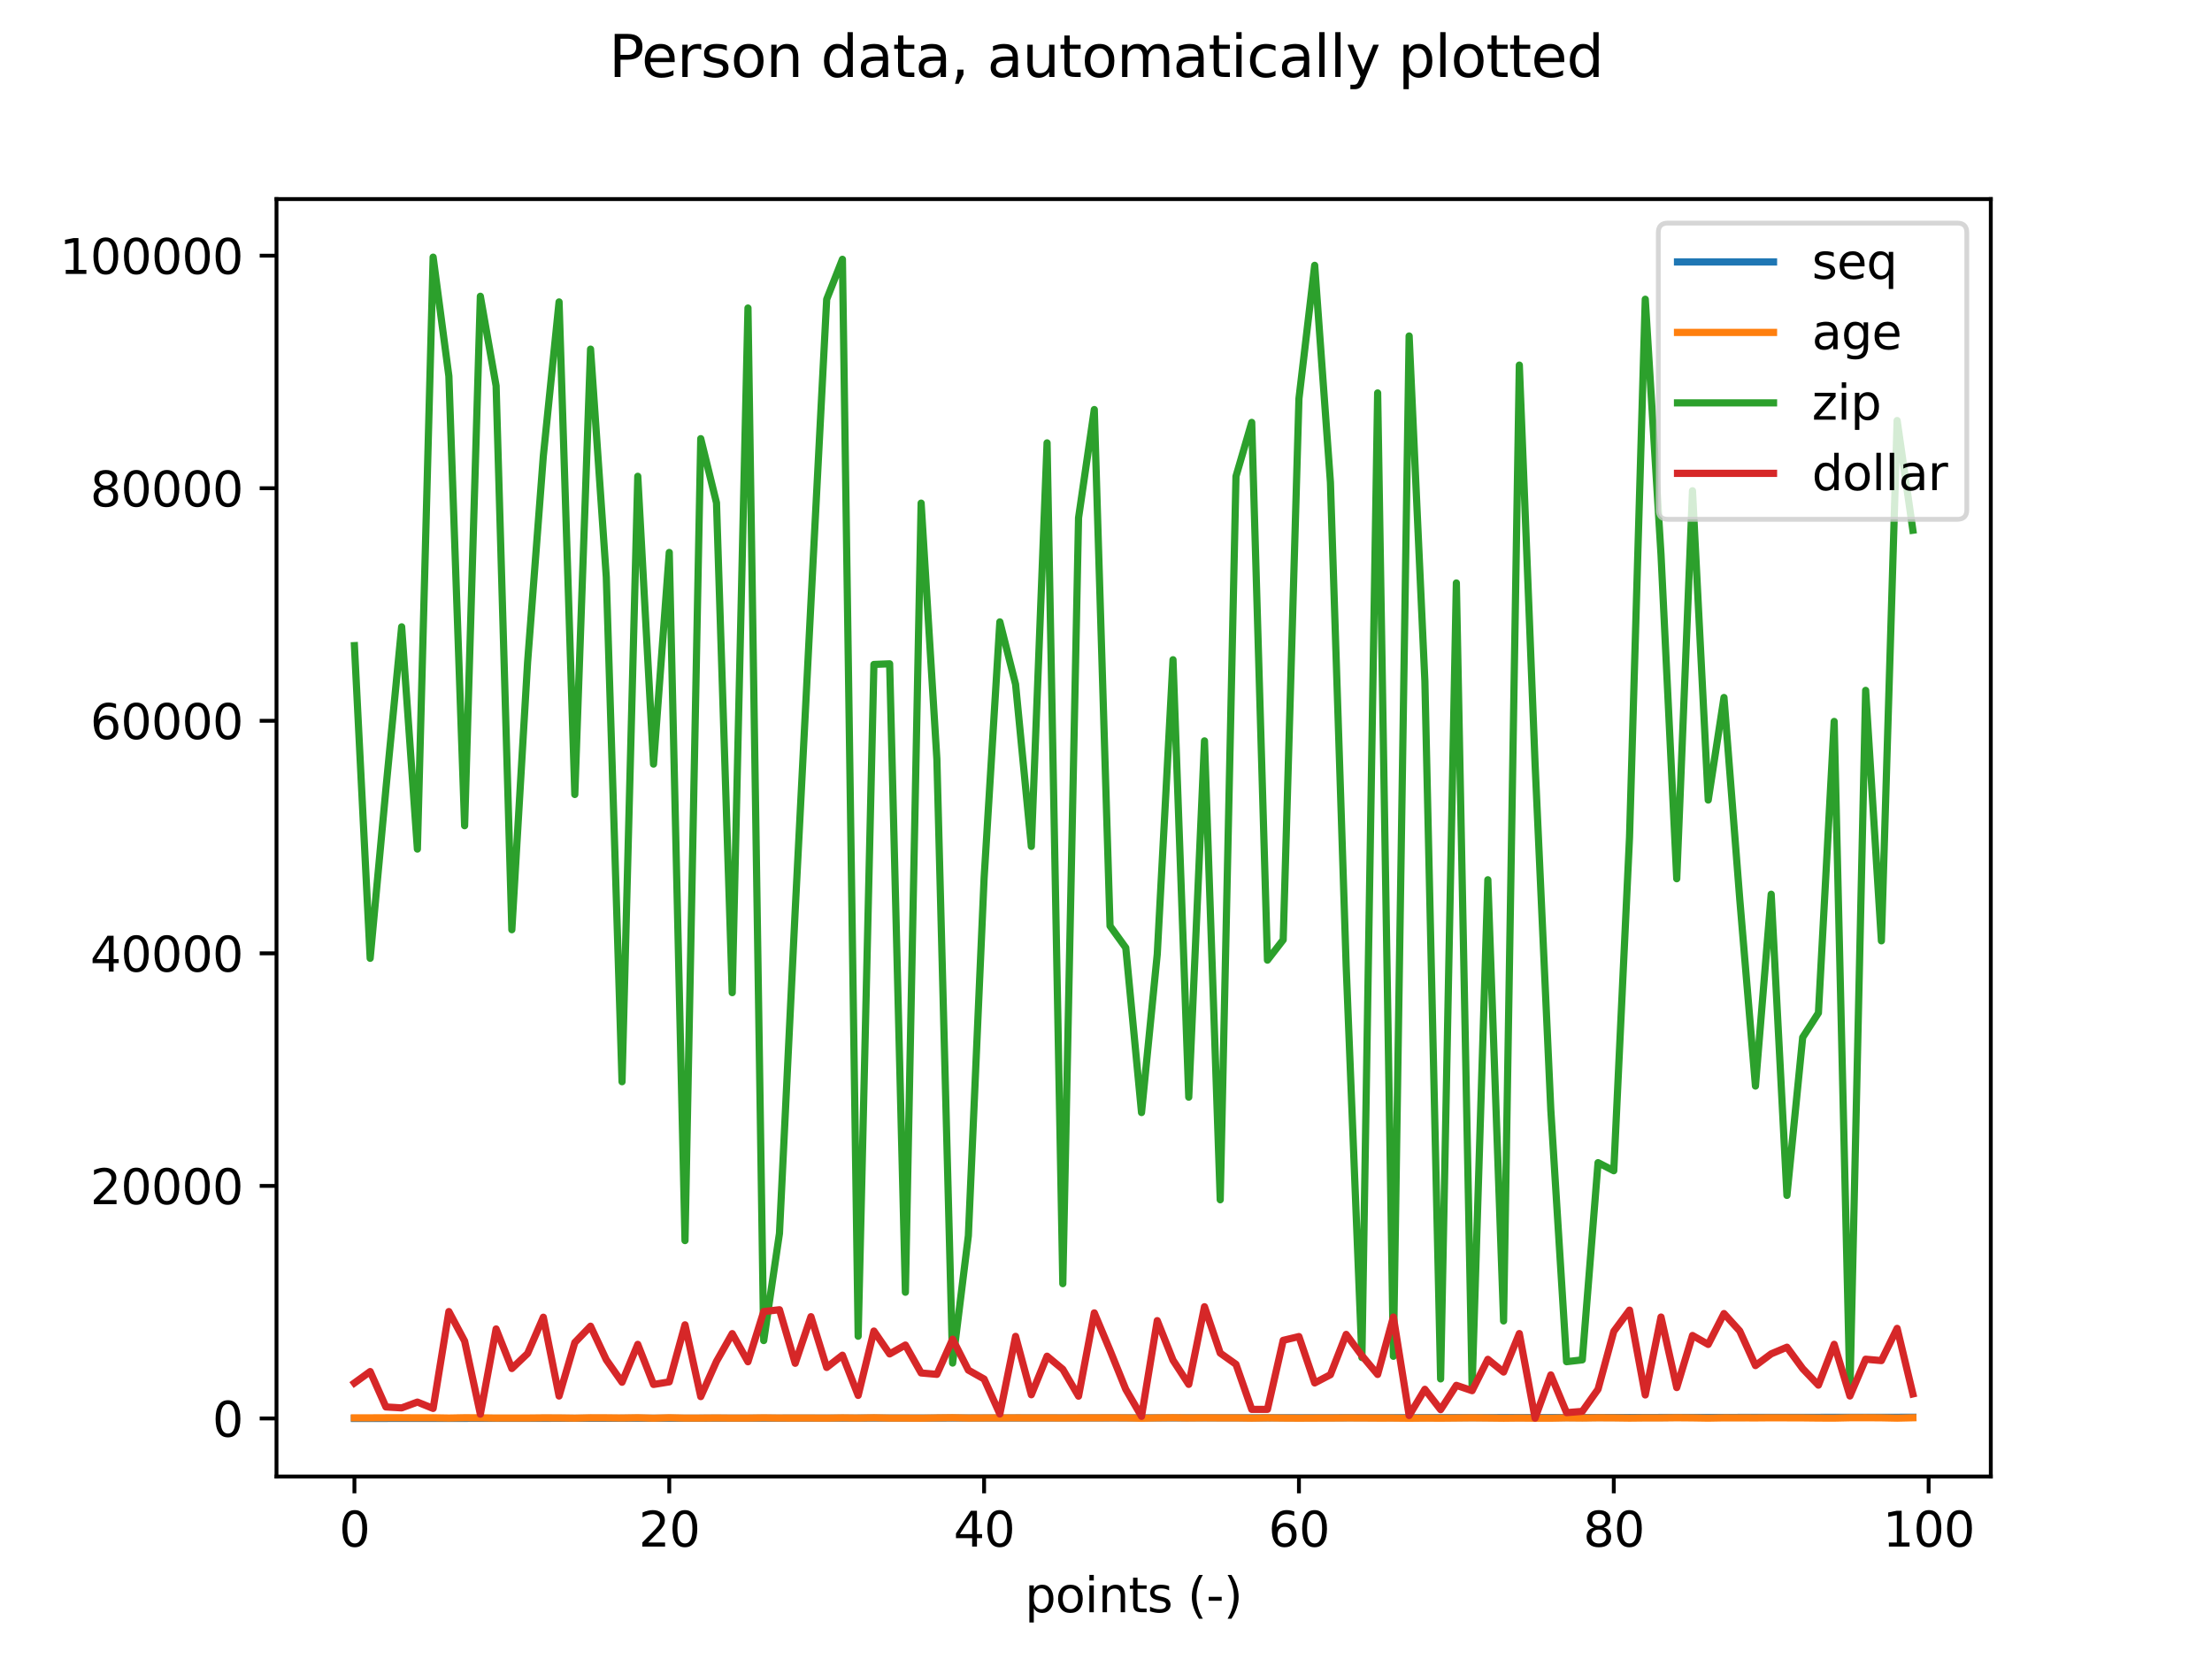 <?xml version="1.0" encoding="utf-8" standalone="no"?>
<!DOCTYPE svg PUBLIC "-//W3C//DTD SVG 1.1//EN"
  "http://www.w3.org/Graphics/SVG/1.1/DTD/svg11.dtd">
<svg xmlns:xlink="http://www.w3.org/1999/xlink" width="460.8pt" height="345.6pt" viewBox="0 0 460.8 345.6" xmlns="http://www.w3.org/2000/svg" version="1.1">
 <defs>
  <style type="text/css">*{stroke-linejoin: round; stroke-linecap: butt}</style>
 </defs>
 <g id="figure_1">
  <g id="patch_1">
   <path d="M 0 345.6 
L 460.8 345.6 
L 460.8 0 
L 0 0 
z
" style="fill: #ffffff"/>
  </g>
  <g id="axes_1">
   <g id="patch_2">
    <path d="M 57.6 307.584 
L 414.72 307.584 
L 414.72 41.472 
L 57.6 41.472 
z
" style="fill: #ffffff"/>
   </g>
   <g id="matplotlib.axis_1">
    <g id="xtick_1">
     <g id="line2d_1">
      <defs>
       <path id="m03788e8708" d="M 0 0 
L 0 3.5 
" style="stroke: #000000; stroke-width: 0.8"/>
      </defs>
      <g>
       <use xlink:href="#m03788e8708" x="73.833" y="307.584" style="stroke: #000000; stroke-width: 0.8"/>
      </g>
     </g>
     <g id="text_1">
      <!-- 0 -->
      <g transform="translate(70.651 322.182)scale(0.1 -0.1)">
       <defs>
        <path id="DejaVuSans-30" d="M 2034 4250 
Q 1547 4250 1301 3770 
Q 1056 3291 1056 2328 
Q 1056 1369 1301 889 
Q 1547 409 2034 409 
Q 2525 409 2770 889 
Q 3016 1369 3016 2328 
Q 3016 3291 2770 3770 
Q 2525 4250 2034 4250 
z
M 2034 4750 
Q 2819 4750 3233 4129 
Q 3647 3509 3647 2328 
Q 3647 1150 3233 529 
Q 2819 -91 2034 -91 
Q 1250 -91 836 529 
Q 422 1150 422 2328 
Q 422 3509 836 4129 
Q 1250 4750 2034 4750 
z
" transform="scale(0.016)"/>
       </defs>
       <use xlink:href="#DejaVuSans-30"/>
      </g>
     </g>
    </g>
    <g id="xtick_2">
     <g id="line2d_2">
      <g>
       <use xlink:href="#m03788e8708" x="139.42" y="307.584" style="stroke: #000000; stroke-width: 0.8"/>
      </g>
     </g>
     <g id="text_2">
      <!-- 20 -->
      <g transform="translate(133.057 322.182)scale(0.1 -0.1)">
       <defs>
        <path id="DejaVuSans-32" d="M 1228 531 
L 3431 531 
L 3431 0 
L 469 0 
L 469 531 
Q 828 903 1448 1529 
Q 2069 2156 2228 2338 
Q 2531 2678 2651 2914 
Q 2772 3150 2772 3378 
Q 2772 3750 2511 3984 
Q 2250 4219 1831 4219 
Q 1534 4219 1204 4116 
Q 875 4013 500 3803 
L 500 4441 
Q 881 4594 1212 4672 
Q 1544 4750 1819 4750 
Q 2544 4750 2975 4387 
Q 3406 4025 3406 3419 
Q 3406 3131 3298 2873 
Q 3191 2616 2906 2266 
Q 2828 2175 2409 1742 
Q 1991 1309 1228 531 
z
" transform="scale(0.016)"/>
       </defs>
       <use xlink:href="#DejaVuSans-32"/>
       <use xlink:href="#DejaVuSans-30" x="63.623"/>
      </g>
     </g>
    </g>
    <g id="xtick_3">
     <g id="line2d_3">
      <g>
       <use xlink:href="#m03788e8708" x="205.006" y="307.584" style="stroke: #000000; stroke-width: 0.8"/>
      </g>
     </g>
     <g id="text_3">
      <!-- 40 -->
      <g transform="translate(198.644 322.182)scale(0.1 -0.1)">
       <defs>
        <path id="DejaVuSans-34" d="M 2419 4116 
L 825 1625 
L 2419 1625 
L 2419 4116 
z
M 2253 4666 
L 3047 4666 
L 3047 1625 
L 3713 1625 
L 3713 1100 
L 3047 1100 
L 3047 0 
L 2419 0 
L 2419 1100 
L 313 1100 
L 313 1709 
L 2253 4666 
z
" transform="scale(0.016)"/>
       </defs>
       <use xlink:href="#DejaVuSans-34"/>
       <use xlink:href="#DejaVuSans-30" x="63.623"/>
      </g>
     </g>
    </g>
    <g id="xtick_4">
     <g id="line2d_4">
      <g>
       <use xlink:href="#m03788e8708" x="270.593" y="307.584" style="stroke: #000000; stroke-width: 0.8"/>
      </g>
     </g>
     <g id="text_4">
      <!-- 60 -->
      <g transform="translate(264.231 322.182)scale(0.1 -0.1)">
       <defs>
        <path id="DejaVuSans-36" d="M 2113 2584 
Q 1688 2584 1439 2293 
Q 1191 2003 1191 1497 
Q 1191 994 1439 701 
Q 1688 409 2113 409 
Q 2538 409 2786 701 
Q 3034 994 3034 1497 
Q 3034 2003 2786 2293 
Q 2538 2584 2113 2584 
z
M 3366 4563 
L 3366 3988 
Q 3128 4100 2886 4159 
Q 2644 4219 2406 4219 
Q 1781 4219 1451 3797 
Q 1122 3375 1075 2522 
Q 1259 2794 1537 2939 
Q 1816 3084 2150 3084 
Q 2853 3084 3261 2657 
Q 3669 2231 3669 1497 
Q 3669 778 3244 343 
Q 2819 -91 2113 -91 
Q 1303 -91 875 529 
Q 447 1150 447 2328 
Q 447 3434 972 4092 
Q 1497 4750 2381 4750 
Q 2619 4750 2861 4703 
Q 3103 4656 3366 4563 
z
" transform="scale(0.016)"/>
       </defs>
       <use xlink:href="#DejaVuSans-36"/>
       <use xlink:href="#DejaVuSans-30" x="63.623"/>
      </g>
     </g>
    </g>
    <g id="xtick_5">
     <g id="line2d_5">
      <g>
       <use xlink:href="#m03788e8708" x="336.18" y="307.584" style="stroke: #000000; stroke-width: 0.8"/>
      </g>
     </g>
     <g id="text_5">
      <!-- 80 -->
      <g transform="translate(329.817 322.182)scale(0.1 -0.1)">
       <defs>
        <path id="DejaVuSans-38" d="M 2034 2216 
Q 1584 2216 1326 1975 
Q 1069 1734 1069 1313 
Q 1069 891 1326 650 
Q 1584 409 2034 409 
Q 2484 409 2743 651 
Q 3003 894 3003 1313 
Q 3003 1734 2745 1975 
Q 2488 2216 2034 2216 
z
M 1403 2484 
Q 997 2584 770 2862 
Q 544 3141 544 3541 
Q 544 4100 942 4425 
Q 1341 4750 2034 4750 
Q 2731 4750 3128 4425 
Q 3525 4100 3525 3541 
Q 3525 3141 3298 2862 
Q 3072 2584 2669 2484 
Q 3125 2378 3379 2068 
Q 3634 1759 3634 1313 
Q 3634 634 3220 271 
Q 2806 -91 2034 -91 
Q 1263 -91 848 271 
Q 434 634 434 1313 
Q 434 1759 690 2068 
Q 947 2378 1403 2484 
z
M 1172 3481 
Q 1172 3119 1398 2916 
Q 1625 2713 2034 2713 
Q 2441 2713 2670 2916 
Q 2900 3119 2900 3481 
Q 2900 3844 2670 4047 
Q 2441 4250 2034 4250 
Q 1625 4250 1398 4047 
Q 1172 3844 1172 3481 
z
" transform="scale(0.016)"/>
       </defs>
       <use xlink:href="#DejaVuSans-38"/>
       <use xlink:href="#DejaVuSans-30" x="63.623"/>
      </g>
     </g>
    </g>
    <g id="xtick_6">
     <g id="line2d_6">
      <g>
       <use xlink:href="#m03788e8708" x="401.767" y="307.584" style="stroke: #000000; stroke-width: 0.8"/>
      </g>
     </g>
     <g id="text_6">
      <!-- 100 -->
      <g transform="translate(392.223 322.182)scale(0.1 -0.1)">
       <defs>
        <path id="DejaVuSans-31" d="M 794 531 
L 1825 531 
L 1825 4091 
L 703 3866 
L 703 4441 
L 1819 4666 
L 2450 4666 
L 2450 531 
L 3481 531 
L 3481 0 
L 794 0 
L 794 531 
z
" transform="scale(0.016)"/>
       </defs>
       <use xlink:href="#DejaVuSans-31"/>
       <use xlink:href="#DejaVuSans-30" x="63.623"/>
       <use xlink:href="#DejaVuSans-30" x="127.246"/>
      </g>
     </g>
    </g>
    <g id="text_7">
     <!-- points (-) -->
     <g transform="translate(213.509 335.861)scale(0.1 -0.1)">
      <defs>
       <path id="DejaVuSans-70" d="M 1159 525 
L 1159 -1331 
L 581 -1331 
L 581 3500 
L 1159 3500 
L 1159 2969 
Q 1341 3281 1617 3432 
Q 1894 3584 2278 3584 
Q 2916 3584 3314 3078 
Q 3713 2572 3713 1747 
Q 3713 922 3314 415 
Q 2916 -91 2278 -91 
Q 1894 -91 1617 61 
Q 1341 213 1159 525 
z
M 3116 1747 
Q 3116 2381 2855 2742 
Q 2594 3103 2138 3103 
Q 1681 3103 1420 2742 
Q 1159 2381 1159 1747 
Q 1159 1113 1420 752 
Q 1681 391 2138 391 
Q 2594 391 2855 752 
Q 3116 1113 3116 1747 
z
" transform="scale(0.016)"/>
       <path id="DejaVuSans-6f" d="M 1959 3097 
Q 1497 3097 1228 2736 
Q 959 2375 959 1747 
Q 959 1119 1226 758 
Q 1494 397 1959 397 
Q 2419 397 2687 759 
Q 2956 1122 2956 1747 
Q 2956 2369 2687 2733 
Q 2419 3097 1959 3097 
z
M 1959 3584 
Q 2709 3584 3137 3096 
Q 3566 2609 3566 1747 
Q 3566 888 3137 398 
Q 2709 -91 1959 -91 
Q 1206 -91 779 398 
Q 353 888 353 1747 
Q 353 2609 779 3096 
Q 1206 3584 1959 3584 
z
" transform="scale(0.016)"/>
       <path id="DejaVuSans-69" d="M 603 3500 
L 1178 3500 
L 1178 0 
L 603 0 
L 603 3500 
z
M 603 4863 
L 1178 4863 
L 1178 4134 
L 603 4134 
L 603 4863 
z
" transform="scale(0.016)"/>
       <path id="DejaVuSans-6e" d="M 3513 2113 
L 3513 0 
L 2938 0 
L 2938 2094 
Q 2938 2591 2744 2837 
Q 2550 3084 2163 3084 
Q 1697 3084 1428 2787 
Q 1159 2491 1159 1978 
L 1159 0 
L 581 0 
L 581 3500 
L 1159 3500 
L 1159 2956 
Q 1366 3272 1645 3428 
Q 1925 3584 2291 3584 
Q 2894 3584 3203 3211 
Q 3513 2838 3513 2113 
z
" transform="scale(0.016)"/>
       <path id="DejaVuSans-74" d="M 1172 4494 
L 1172 3500 
L 2356 3500 
L 2356 3053 
L 1172 3053 
L 1172 1153 
Q 1172 725 1289 603 
Q 1406 481 1766 481 
L 2356 481 
L 2356 0 
L 1766 0 
Q 1100 0 847 248 
Q 594 497 594 1153 
L 594 3053 
L 172 3053 
L 172 3500 
L 594 3500 
L 594 4494 
L 1172 4494 
z
" transform="scale(0.016)"/>
       <path id="DejaVuSans-73" d="M 2834 3397 
L 2834 2853 
Q 2591 2978 2328 3040 
Q 2066 3103 1784 3103 
Q 1356 3103 1142 2972 
Q 928 2841 928 2578 
Q 928 2378 1081 2264 
Q 1234 2150 1697 2047 
L 1894 2003 
Q 2506 1872 2764 1633 
Q 3022 1394 3022 966 
Q 3022 478 2636 193 
Q 2250 -91 1575 -91 
Q 1294 -91 989 -36 
Q 684 19 347 128 
L 347 722 
Q 666 556 975 473 
Q 1284 391 1588 391 
Q 1994 391 2212 530 
Q 2431 669 2431 922 
Q 2431 1156 2273 1281 
Q 2116 1406 1581 1522 
L 1381 1569 
Q 847 1681 609 1914 
Q 372 2147 372 2553 
Q 372 3047 722 3315 
Q 1072 3584 1716 3584 
Q 2034 3584 2315 3537 
Q 2597 3491 2834 3397 
z
" transform="scale(0.016)"/>
       <path id="DejaVuSans-20" transform="scale(0.016)"/>
       <path id="DejaVuSans-28" d="M 1984 4856 
Q 1566 4138 1362 3434 
Q 1159 2731 1159 2009 
Q 1159 1288 1364 580 
Q 1569 -128 1984 -844 
L 1484 -844 
Q 1016 -109 783 600 
Q 550 1309 550 2009 
Q 550 2706 781 3412 
Q 1013 4119 1484 4856 
L 1984 4856 
z
" transform="scale(0.016)"/>
       <path id="DejaVuSans-2d" d="M 313 2009 
L 1997 2009 
L 1997 1497 
L 313 1497 
L 313 2009 
z
" transform="scale(0.016)"/>
       <path id="DejaVuSans-29" d="M 513 4856 
L 1013 4856 
Q 1481 4119 1714 3412 
Q 1947 2706 1947 2009 
Q 1947 1309 1714 600 
Q 1481 -109 1013 -844 
L 513 -844 
Q 928 -128 1133 580 
Q 1338 1288 1338 2009 
Q 1338 2731 1133 3434 
Q 928 4138 513 4856 
z
" transform="scale(0.016)"/>
      </defs>
      <use xlink:href="#DejaVuSans-70"/>
      <use xlink:href="#DejaVuSans-6f" x="63.477"/>
      <use xlink:href="#DejaVuSans-69" x="124.658"/>
      <use xlink:href="#DejaVuSans-6e" x="152.441"/>
      <use xlink:href="#DejaVuSans-74" x="215.82"/>
      <use xlink:href="#DejaVuSans-73" x="255.029"/>
      <use xlink:href="#DejaVuSans-20" x="307.129"/>
      <use xlink:href="#DejaVuSans-28" x="338.916"/>
      <use xlink:href="#DejaVuSans-2d" x="377.93"/>
      <use xlink:href="#DejaVuSans-29" x="414.014"/>
     </g>
    </g>
   </g>
   <g id="matplotlib.axis_2">
    <g id="ytick_1">
     <g id="line2d_7">
      <defs>
       <path id="m8fd27b8ef7" d="M 0 0 
L -3.5 0 
" style="stroke: #000000; stroke-width: 0.8"/>
      </defs>
      <g>
       <use xlink:href="#m8fd27b8ef7" x="57.6" y="295.49" style="stroke: #000000; stroke-width: 0.8"/>
      </g>
     </g>
     <g id="text_8">
      <!-- 0 -->
      <g transform="translate(44.237 299.29)scale(0.1 -0.1)">
       <use xlink:href="#DejaVuSans-30"/>
      </g>
     </g>
    </g>
    <g id="ytick_2">
     <g id="line2d_8">
      <g>
       <use xlink:href="#m8fd27b8ef7" x="57.6" y="247.045" style="stroke: #000000; stroke-width: 0.8"/>
      </g>
     </g>
     <g id="text_9">
      <!-- 20000 -->
      <g transform="translate(18.788 250.844)scale(0.1 -0.1)">
       <use xlink:href="#DejaVuSans-32"/>
       <use xlink:href="#DejaVuSans-30" x="63.623"/>
       <use xlink:href="#DejaVuSans-30" x="127.246"/>
       <use xlink:href="#DejaVuSans-30" x="190.869"/>
       <use xlink:href="#DejaVuSans-30" x="254.492"/>
      </g>
     </g>
    </g>
    <g id="ytick_3">
     <g id="line2d_9">
      <g>
       <use xlink:href="#m8fd27b8ef7" x="57.6" y="198.599" style="stroke: #000000; stroke-width: 0.8"/>
      </g>
     </g>
     <g id="text_10">
      <!-- 40000 -->
      <g transform="translate(18.788 202.399)scale(0.1 -0.1)">
       <use xlink:href="#DejaVuSans-34"/>
       <use xlink:href="#DejaVuSans-30" x="63.623"/>
       <use xlink:href="#DejaVuSans-30" x="127.246"/>
       <use xlink:href="#DejaVuSans-30" x="190.869"/>
       <use xlink:href="#DejaVuSans-30" x="254.492"/>
      </g>
     </g>
    </g>
    <g id="ytick_4">
     <g id="line2d_10">
      <g>
       <use xlink:href="#m8fd27b8ef7" x="57.6" y="150.154" style="stroke: #000000; stroke-width: 0.8"/>
      </g>
     </g>
     <g id="text_11">
      <!-- 60000 -->
      <g transform="translate(18.788 153.953)scale(0.1 -0.1)">
       <use xlink:href="#DejaVuSans-36"/>
       <use xlink:href="#DejaVuSans-30" x="63.623"/>
       <use xlink:href="#DejaVuSans-30" x="127.246"/>
       <use xlink:href="#DejaVuSans-30" x="190.869"/>
       <use xlink:href="#DejaVuSans-30" x="254.492"/>
      </g>
     </g>
    </g>
    <g id="ytick_5">
     <g id="line2d_11">
      <g>
       <use xlink:href="#m8fd27b8ef7" x="57.6" y="101.708" style="stroke: #000000; stroke-width: 0.8"/>
      </g>
     </g>
     <g id="text_12">
      <!-- 80000 -->
      <g transform="translate(18.788 105.508)scale(0.1 -0.1)">
       <use xlink:href="#DejaVuSans-38"/>
       <use xlink:href="#DejaVuSans-30" x="63.623"/>
       <use xlink:href="#DejaVuSans-30" x="127.246"/>
       <use xlink:href="#DejaVuSans-30" x="190.869"/>
       <use xlink:href="#DejaVuSans-30" x="254.492"/>
      </g>
     </g>
    </g>
    <g id="ytick_6">
     <g id="line2d_12">
      <g>
       <use xlink:href="#m8fd27b8ef7" x="57.6" y="53.263" style="stroke: #000000; stroke-width: 0.8"/>
      </g>
     </g>
     <g id="text_13">
      <!-- 100000 -->
      <g transform="translate(12.425 57.062)scale(0.1 -0.1)">
       <use xlink:href="#DejaVuSans-31"/>
       <use xlink:href="#DejaVuSans-30" x="63.623"/>
       <use xlink:href="#DejaVuSans-30" x="127.246"/>
       <use xlink:href="#DejaVuSans-30" x="190.869"/>
       <use xlink:href="#DejaVuSans-30" x="254.492"/>
       <use xlink:href="#DejaVuSans-30" x="318.115"/>
      </g>
     </g>
    </g>
   </g>
   <g id="line2d_13">
    <path d="M 73.833 295.488 
L 77.112 295.486 
L 80.391 295.483 
L 83.671 295.481 
L 86.95 295.478 
L 90.229 295.476 
L 93.509 295.473 
L 96.788 295.471 
L 100.067 295.469 
L 103.347 295.466 
L 106.626 295.464 
L 109.905 295.461 
L 113.185 295.459 
L 116.464 295.457 
L 119.743 295.454 
L 123.023 295.452 
L 126.302 295.449 
L 129.581 295.447 
L 132.861 295.444 
L 136.14 295.442 
L 139.42 295.44 
L 142.699 295.437 
L 145.978 295.435 
L 149.258 295.432 
L 152.537 295.43 
L 155.816 295.427 
L 159.096 295.425 
L 162.375 295.423 
L 165.654 295.42 
L 168.934 295.418 
L 172.213 295.415 
L 175.492 295.413 
L 178.772 295.41 
L 182.051 295.408 
L 185.33 295.406 
L 188.61 295.403 
L 191.889 295.401 
L 195.168 295.398 
L 198.448 295.396 
L 201.727 295.394 
L 205.006 295.391 
L 208.286 295.389 
L 211.565 295.386 
L 214.844 295.384 
L 218.124 295.381 
L 221.403 295.379 
L 224.682 295.377 
L 227.962 295.374 
L 231.241 295.372 
L 234.52 295.369 
L 237.8 295.367 
L 241.079 295.364 
L 244.358 295.362 
L 247.638 295.36 
L 250.917 295.357 
L 254.196 295.355 
L 257.476 295.352 
L 260.755 295.35 
L 264.034 295.348 
L 267.314 295.345 
L 270.593 295.343 
L 273.872 295.34 
L 277.152 295.338 
L 280.431 295.335 
L 283.71 295.333 
L 286.99 295.331 
L 290.269 295.328 
L 293.548 295.326 
L 296.828 295.323 
L 300.107 295.321 
L 303.386 295.318 
L 306.666 295.316 
L 309.945 295.314 
L 313.224 295.311 
L 316.504 295.309 
L 319.783 295.306 
L 323.062 295.304 
L 326.342 295.301 
L 329.621 295.299 
L 332.9 295.297 
L 336.18 295.294 
L 339.459 295.292 
L 342.739 295.289 
L 346.018 295.287 
L 349.297 295.285 
L 352.577 295.282 
L 355.856 295.28 
L 359.135 295.277 
L 362.415 295.275 
L 365.694 295.272 
L 368.973 295.27 
L 372.253 295.268 
L 375.532 295.265 
L 378.811 295.263 
L 382.091 295.26 
L 385.37 295.258 
L 388.649 295.255 
L 391.929 295.253 
L 395.208 295.251 
L 398.487 295.248 
" clip-path="url(#pbb48314d3f)" style="fill: none; stroke: #1f77b4; stroke-width: 1.5; stroke-linecap: square"/>
   </g>
   <g id="line2d_14">
    <path d="M 73.833 295.367 
L 77.112 295.364 
L 80.391 295.348 
L 83.671 295.335 
L 86.95 295.36 
L 90.229 295.348 
L 93.509 295.403 
L 96.788 295.343 
L 100.067 295.36 
L 103.347 295.41 
L 106.626 295.403 
L 109.905 295.403 
L 113.185 295.369 
L 116.464 295.377 
L 119.743 295.427 
L 123.023 295.348 
L 126.302 295.36 
L 129.581 295.396 
L 132.861 295.34 
L 136.14 295.435 
L 139.42 295.338 
L 142.699 295.418 
L 145.978 295.415 
L 149.258 295.389 
L 152.537 295.42 
L 155.816 295.413 
L 159.096 295.364 
L 162.375 295.408 
L 165.654 295.41 
L 168.934 295.406 
L 172.213 295.423 
L 175.492 295.369 
L 178.772 295.41 
L 182.051 295.345 
L 185.33 295.415 
L 188.61 295.418 
L 191.889 295.435 
L 195.168 295.374 
L 198.448 295.333 
L 201.727 295.401 
L 205.006 295.384 
L 208.286 295.379 
L 211.565 295.367 
L 214.844 295.386 
L 218.124 295.381 
L 221.403 295.389 
L 224.682 295.372 
L 227.962 295.367 
L 231.241 295.355 
L 234.52 295.364 
L 237.8 295.437 
L 241.079 295.369 
L 244.358 295.333 
L 247.638 295.384 
L 250.917 295.357 
L 254.196 295.377 
L 257.476 295.374 
L 260.755 295.425 
L 264.034 295.369 
L 267.314 295.408 
L 270.593 295.427 
L 273.872 295.41 
L 277.152 295.403 
L 280.431 295.381 
L 283.71 295.389 
L 286.99 295.41 
L 290.269 295.408 
L 293.548 295.442 
L 296.828 295.41 
L 300.107 295.43 
L 303.386 295.398 
L 306.666 295.364 
L 309.945 295.396 
L 313.224 295.435 
L 316.504 295.398 
L 319.783 295.43 
L 323.062 295.432 
L 326.342 295.367 
L 329.621 295.398 
L 332.9 295.355 
L 336.18 295.369 
L 339.459 295.413 
L 342.739 295.377 
L 346.018 295.377 
L 349.297 295.34 
L 352.577 295.367 
L 355.856 295.42 
L 359.135 295.36 
L 362.415 295.364 
L 365.694 295.377 
L 368.973 295.35 
L 372.253 295.36 
L 375.532 295.369 
L 378.811 295.406 
L 382.091 295.418 
L 385.37 295.345 
L 388.649 295.335 
L 391.929 295.357 
L 395.208 295.423 
L 398.487 295.345 
" clip-path="url(#pbb48314d3f)" style="fill: none; stroke: #ff7f0e; stroke-width: 1.5; stroke-linecap: square"/>
   </g>
   <g id="line2d_15">
    <path d="M 73.833 134.496 
L 77.112 199.634 
L 80.391 164.353 
L 83.671 130.579 
L 86.95 176.881 
L 90.229 53.568 
L 93.509 78.36 
L 96.788 172.01 
L 100.067 61.717 
L 103.347 80.387 
L 106.626 193.677 
L 109.905 137.994 
L 113.185 94.999 
L 116.464 62.896 
L 119.743 165.506 
L 123.023 72.731 
L 126.302 120.227 
L 129.581 225.341 
L 132.861 99.221 
L 136.14 159.184 
L 139.42 115.084 
L 142.699 258.439 
L 145.978 91.382 
L 149.258 104.746 
L 152.537 206.792 
L 155.816 64.168 
L 159.096 279.264 
L 162.375 256.933 
L 165.654 189.664 
L 168.934 125.519 
L 172.213 62.351 
L 175.492 54.016 
L 178.772 278.363 
L 182.051 138.415 
L 185.33 138.282 
L 188.61 269.197 
L 191.889 104.809 
L 195.168 158.138 
L 198.448 283.951 
L 201.727 257.42 
L 205.006 182.959 
L 208.286 129.548 
L 211.565 142.56 
L 214.844 176.322 
L 218.124 92.259 
L 221.403 267.411 
L 224.682 107.868 
L 227.962 85.317 
L 231.241 192.902 
L 234.52 197.444 
L 237.8 231.768 
L 241.079 198.757 
L 244.358 137.434 
L 247.638 228.561 
L 250.917 154.337 
L 254.196 249.937 
L 257.476 99.238 
L 260.755 87.991 
L 264.034 200.016 
L 267.314 195.782 
L 270.593 83.057 
L 273.872 55.273 
L 277.152 100.485 
L 280.431 201.215 
L 283.71 282.807 
L 286.99 81.855 
L 290.269 282.539 
L 293.548 69.991 
L 296.828 141.891 
L 300.107 287.252 
L 303.386 121.44 
L 306.666 288.875 
L 309.945 183.271 
L 313.224 275.18 
L 316.504 76.056 
L 319.783 159.107 
L 323.062 231.177 
L 326.342 283.667 
L 329.621 283.285 
L 332.9 242.203 
L 336.18 243.886 
L 339.459 174.423 
L 342.739 62.337 
L 346.018 115.518 
L 349.297 183.058 
L 352.577 102.232 
L 355.856 166.669 
L 359.135 145.3 
L 362.415 187.22 
L 365.694 226.245 
L 368.973 186.287 
L 372.253 249.026 
L 375.532 216.115 
L 378.811 211.009 
L 382.091 150.289 
L 385.37 289.912 
L 388.649 143.815 
L 391.929 196 
L 395.208 87.608 
L 398.487 110.46 
" clip-path="url(#pbb48314d3f)" style="fill: none; stroke: #2ca02c; stroke-width: 1.5; stroke-linecap: square"/>
   </g>
   <g id="line2d_16">
    <path d="M 73.833 288.099 
L 77.112 285.718 
L 80.391 293.091 
L 83.671 293.29 
L 86.95 292.079 
L 90.229 293.405 
L 93.509 273.22 
L 96.788 279.37 
L 100.067 294.595 
L 103.347 276.844 
L 106.626 285.089 
L 109.905 281.962 
L 113.185 274.397 
L 116.464 290.818 
L 119.743 279.672 
L 123.023 276.271 
L 126.302 283.263 
L 129.581 287.946 
L 132.861 280.055 
L 136.14 288.409 
L 139.42 287.87 
L 142.699 275.983 
L 145.978 290.94 
L 149.258 283.6 
L 152.537 277.813 
L 155.816 283.68 
L 159.096 273.221 
L 162.375 272.84 
L 165.654 283.999 
L 168.934 274.286 
L 172.213 284.868 
L 175.492 282.312 
L 178.772 290.691 
L 182.051 277.282 
L 185.33 282.05 
L 188.61 280.195 
L 191.889 286.012 
L 195.168 286.303 
L 198.448 278.982 
L 201.727 285.421 
L 205.006 287.278 
L 208.286 294.557 
L 211.565 278.388 
L 214.844 290.553 
L 218.124 282.518 
L 221.403 285.248 
L 224.682 290.85 
L 227.962 273.498 
L 231.241 281.312 
L 234.52 289.421 
L 237.8 295.047 
L 241.079 275.111 
L 244.358 283.347 
L 247.638 288.392 
L 250.917 272.215 
L 254.196 281.875 
L 257.476 284.21 
L 260.755 293.597 
L 264.034 293.591 
L 267.314 279.216 
L 270.593 278.43 
L 273.872 288.093 
L 277.152 286.377 
L 280.431 277.979 
L 283.71 282.409 
L 286.99 286.326 
L 290.269 274.361 
L 293.548 294.882 
L 296.828 289.419 
L 300.107 293.659 
L 303.386 288.589 
L 306.666 289.704 
L 309.945 283.173 
L 313.224 285.825 
L 316.504 277.803 
L 319.783 295.421 
L 323.062 286.42 
L 326.342 294.276 
L 329.621 294.016 
L 332.9 289.412 
L 336.18 277.351 
L 339.459 272.923 
L 342.739 290.596 
L 346.018 274.363 
L 349.297 289.056 
L 352.577 278.204 
L 355.856 280.069 
L 359.135 273.64 
L 362.415 277.256 
L 365.694 284.478 
L 368.973 282.029 
L 372.253 280.646 
L 375.532 285.114 
L 378.811 288.553 
L 382.091 280.045 
L 385.37 290.81 
L 388.649 283.147 
L 391.929 283.438 
L 395.208 276.726 
L 398.487 290.381 
" clip-path="url(#pbb48314d3f)" style="fill: none; stroke: #d62728; stroke-width: 1.5; stroke-linecap: square"/>
   </g>
   <g id="patch_3">
    <path d="M 57.6 307.584 
L 57.6 41.472 
" style="fill: none; stroke: #000000; stroke-width: 0.8; stroke-linejoin: miter; stroke-linecap: square"/>
   </g>
   <g id="patch_4">
    <path d="M 414.72 307.584 
L 414.72 41.472 
" style="fill: none; stroke: #000000; stroke-width: 0.8; stroke-linejoin: miter; stroke-linecap: square"/>
   </g>
   <g id="patch_5">
    <path d="M 57.6 307.584 
L 414.72 307.584 
" style="fill: none; stroke: #000000; stroke-width: 0.8; stroke-linejoin: miter; stroke-linecap: square"/>
   </g>
   <g id="patch_6">
    <path d="M 57.6 41.472 
L 414.72 41.472 
" style="fill: none; stroke: #000000; stroke-width: 0.8; stroke-linejoin: miter; stroke-linecap: square"/>
   </g>
   <g id="legend_1">
    <g id="patch_7">
     <path d="M 347.457 108.184 
L 407.72 108.184 
Q 409.72 108.184 409.72 106.184 
L 409.72 48.472 
Q 409.72 46.472 407.72 46.472 
L 347.457 46.472 
Q 345.457 46.472 345.457 48.472 
L 345.457 106.184 
Q 345.457 108.184 347.457 108.184 
z
" style="fill: #ffffff; opacity: 0.8; stroke: #cccccc; stroke-linejoin: miter"/>
    </g>
    <g id="line2d_17">
     <path d="M 349.457 54.57 
L 359.457 54.57 
L 369.457 54.57 
" style="fill: none; stroke: #1f77b4; stroke-width: 1.5; stroke-linecap: square"/>
    </g>
    <g id="text_14">
     <!-- seq -->
     <g transform="translate(377.457 58.07)scale(0.1 -0.1)">
      <defs>
       <path id="DejaVuSans-65" d="M 3597 1894 
L 3597 1613 
L 953 1613 
Q 991 1019 1311 708 
Q 1631 397 2203 397 
Q 2534 397 2845 478 
Q 3156 559 3463 722 
L 3463 178 
Q 3153 47 2828 -22 
Q 2503 -91 2169 -91 
Q 1331 -91 842 396 
Q 353 884 353 1716 
Q 353 2575 817 3079 
Q 1281 3584 2069 3584 
Q 2775 3584 3186 3129 
Q 3597 2675 3597 1894 
z
M 3022 2063 
Q 3016 2534 2758 2815 
Q 2500 3097 2075 3097 
Q 1594 3097 1305 2825 
Q 1016 2553 972 2059 
L 3022 2063 
z
" transform="scale(0.016)"/>
       <path id="DejaVuSans-71" d="M 947 1747 
Q 947 1113 1208 752 
Q 1469 391 1925 391 
Q 2381 391 2643 752 
Q 2906 1113 2906 1747 
Q 2906 2381 2643 2742 
Q 2381 3103 1925 3103 
Q 1469 3103 1208 2742 
Q 947 2381 947 1747 
z
M 2906 525 
Q 2725 213 2448 61 
Q 2172 -91 1784 -91 
Q 1150 -91 751 415 
Q 353 922 353 1747 
Q 353 2572 751 3078 
Q 1150 3584 1784 3584 
Q 2172 3584 2448 3432 
Q 2725 3281 2906 2969 
L 2906 3500 
L 3481 3500 
L 3481 -1331 
L 2906 -1331 
L 2906 525 
z
" transform="scale(0.016)"/>
      </defs>
      <use xlink:href="#DejaVuSans-73"/>
      <use xlink:href="#DejaVuSans-65" x="52.1"/>
      <use xlink:href="#DejaVuSans-71" x="113.623"/>
     </g>
    </g>
    <g id="line2d_18">
     <path d="M 349.457 69.249 
L 359.457 69.249 
L 369.457 69.249 
" style="fill: none; stroke: #ff7f0e; stroke-width: 1.5; stroke-linecap: square"/>
    </g>
    <g id="text_15">
     <!-- age -->
     <g transform="translate(377.457 72.749)scale(0.1 -0.1)">
      <defs>
       <path id="DejaVuSans-61" d="M 2194 1759 
Q 1497 1759 1228 1600 
Q 959 1441 959 1056 
Q 959 750 1161 570 
Q 1363 391 1709 391 
Q 2188 391 2477 730 
Q 2766 1069 2766 1631 
L 2766 1759 
L 2194 1759 
z
M 3341 1997 
L 3341 0 
L 2766 0 
L 2766 531 
Q 2569 213 2275 61 
Q 1981 -91 1556 -91 
Q 1019 -91 701 211 
Q 384 513 384 1019 
Q 384 1609 779 1909 
Q 1175 2209 1959 2209 
L 2766 2209 
L 2766 2266 
Q 2766 2663 2505 2880 
Q 2244 3097 1772 3097 
Q 1472 3097 1187 3025 
Q 903 2953 641 2809 
L 641 3341 
Q 956 3463 1253 3523 
Q 1550 3584 1831 3584 
Q 2591 3584 2966 3190 
Q 3341 2797 3341 1997 
z
" transform="scale(0.016)"/>
       <path id="DejaVuSans-67" d="M 2906 1791 
Q 2906 2416 2648 2759 
Q 2391 3103 1925 3103 
Q 1463 3103 1205 2759 
Q 947 2416 947 1791 
Q 947 1169 1205 825 
Q 1463 481 1925 481 
Q 2391 481 2648 825 
Q 2906 1169 2906 1791 
z
M 3481 434 
Q 3481 -459 3084 -895 
Q 2688 -1331 1869 -1331 
Q 1566 -1331 1297 -1286 
Q 1028 -1241 775 -1147 
L 775 -588 
Q 1028 -725 1275 -790 
Q 1522 -856 1778 -856 
Q 2344 -856 2625 -561 
Q 2906 -266 2906 331 
L 2906 616 
Q 2728 306 2450 153 
Q 2172 0 1784 0 
Q 1141 0 747 490 
Q 353 981 353 1791 
Q 353 2603 747 3093 
Q 1141 3584 1784 3584 
Q 2172 3584 2450 3431 
Q 2728 3278 2906 2969 
L 2906 3500 
L 3481 3500 
L 3481 434 
z
" transform="scale(0.016)"/>
      </defs>
      <use xlink:href="#DejaVuSans-61"/>
      <use xlink:href="#DejaVuSans-67" x="61.279"/>
      <use xlink:href="#DejaVuSans-65" x="124.756"/>
     </g>
    </g>
    <g id="line2d_19">
     <path d="M 349.457 83.927 
L 359.457 83.927 
L 369.457 83.927 
" style="fill: none; stroke: #2ca02c; stroke-width: 1.5; stroke-linecap: square"/>
    </g>
    <g id="text_16">
     <!-- zip -->
     <g transform="translate(377.457 87.427)scale(0.1 -0.1)">
      <defs>
       <path id="DejaVuSans-7a" d="M 353 3500 
L 3084 3500 
L 3084 2975 
L 922 459 
L 3084 459 
L 3084 0 
L 275 0 
L 275 525 
L 2438 3041 
L 353 3041 
L 353 3500 
z
" transform="scale(0.016)"/>
      </defs>
      <use xlink:href="#DejaVuSans-7a"/>
      <use xlink:href="#DejaVuSans-69" x="52.49"/>
      <use xlink:href="#DejaVuSans-70" x="80.273"/>
     </g>
    </g>
    <g id="line2d_20">
     <path d="M 349.457 98.605 
L 359.457 98.605 
L 369.457 98.605 
" style="fill: none; stroke: #d62728; stroke-width: 1.5; stroke-linecap: square"/>
    </g>
    <g id="text_17">
     <!-- dollar -->
     <g transform="translate(377.457 102.105)scale(0.1 -0.1)">
      <defs>
       <path id="DejaVuSans-64" d="M 2906 2969 
L 2906 4863 
L 3481 4863 
L 3481 0 
L 2906 0 
L 2906 525 
Q 2725 213 2448 61 
Q 2172 -91 1784 -91 
Q 1150 -91 751 415 
Q 353 922 353 1747 
Q 353 2572 751 3078 
Q 1150 3584 1784 3584 
Q 2172 3584 2448 3432 
Q 2725 3281 2906 2969 
z
M 947 1747 
Q 947 1113 1208 752 
Q 1469 391 1925 391 
Q 2381 391 2643 752 
Q 2906 1113 2906 1747 
Q 2906 2381 2643 2742 
Q 2381 3103 1925 3103 
Q 1469 3103 1208 2742 
Q 947 2381 947 1747 
z
" transform="scale(0.016)"/>
       <path id="DejaVuSans-6c" d="M 603 4863 
L 1178 4863 
L 1178 0 
L 603 0 
L 603 4863 
z
" transform="scale(0.016)"/>
       <path id="DejaVuSans-72" d="M 2631 2963 
Q 2534 3019 2420 3045 
Q 2306 3072 2169 3072 
Q 1681 3072 1420 2755 
Q 1159 2438 1159 1844 
L 1159 0 
L 581 0 
L 581 3500 
L 1159 3500 
L 1159 2956 
Q 1341 3275 1631 3429 
Q 1922 3584 2338 3584 
Q 2397 3584 2469 3576 
Q 2541 3569 2628 3553 
L 2631 2963 
z
" transform="scale(0.016)"/>
      </defs>
      <use xlink:href="#DejaVuSans-64"/>
      <use xlink:href="#DejaVuSans-6f" x="63.477"/>
      <use xlink:href="#DejaVuSans-6c" x="124.658"/>
      <use xlink:href="#DejaVuSans-6c" x="152.441"/>
      <use xlink:href="#DejaVuSans-61" x="180.225"/>
      <use xlink:href="#DejaVuSans-72" x="241.504"/>
     </g>
    </g>
   </g>
  </g>
  <g id="text_18">
   <!-- Person data, automatically plotted -->
   <g transform="translate(126.843 16.03)scale(0.12 -0.12)">
    <defs>
     <path id="DejaVuSans-50" d="M 1259 4147 
L 1259 2394 
L 2053 2394 
Q 2494 2394 2734 2622 
Q 2975 2850 2975 3272 
Q 2975 3691 2734 3919 
Q 2494 4147 2053 4147 
L 1259 4147 
z
M 628 4666 
L 2053 4666 
Q 2838 4666 3239 4311 
Q 3641 3956 3641 3272 
Q 3641 2581 3239 2228 
Q 2838 1875 2053 1875 
L 1259 1875 
L 1259 0 
L 628 0 
L 628 4666 
z
" transform="scale(0.016)"/>
     <path id="DejaVuSans-2c" d="M 750 794 
L 1409 794 
L 1409 256 
L 897 -744 
L 494 -744 
L 750 256 
L 750 794 
z
" transform="scale(0.016)"/>
     <path id="DejaVuSans-75" d="M 544 1381 
L 544 3500 
L 1119 3500 
L 1119 1403 
Q 1119 906 1312 657 
Q 1506 409 1894 409 
Q 2359 409 2629 706 
Q 2900 1003 2900 1516 
L 2900 3500 
L 3475 3500 
L 3475 0 
L 2900 0 
L 2900 538 
Q 2691 219 2414 64 
Q 2138 -91 1772 -91 
Q 1169 -91 856 284 
Q 544 659 544 1381 
z
M 1991 3584 
L 1991 3584 
z
" transform="scale(0.016)"/>
     <path id="DejaVuSans-6d" d="M 3328 2828 
Q 3544 3216 3844 3400 
Q 4144 3584 4550 3584 
Q 5097 3584 5394 3201 
Q 5691 2819 5691 2113 
L 5691 0 
L 5113 0 
L 5113 2094 
Q 5113 2597 4934 2840 
Q 4756 3084 4391 3084 
Q 3944 3084 3684 2787 
Q 3425 2491 3425 1978 
L 3425 0 
L 2847 0 
L 2847 2094 
Q 2847 2600 2669 2842 
Q 2491 3084 2119 3084 
Q 1678 3084 1418 2786 
Q 1159 2488 1159 1978 
L 1159 0 
L 581 0 
L 581 3500 
L 1159 3500 
L 1159 2956 
Q 1356 3278 1631 3431 
Q 1906 3584 2284 3584 
Q 2666 3584 2933 3390 
Q 3200 3197 3328 2828 
z
" transform="scale(0.016)"/>
     <path id="DejaVuSans-63" d="M 3122 3366 
L 3122 2828 
Q 2878 2963 2633 3030 
Q 2388 3097 2138 3097 
Q 1578 3097 1268 2742 
Q 959 2388 959 1747 
Q 959 1106 1268 751 
Q 1578 397 2138 397 
Q 2388 397 2633 464 
Q 2878 531 3122 666 
L 3122 134 
Q 2881 22 2623 -34 
Q 2366 -91 2075 -91 
Q 1284 -91 818 406 
Q 353 903 353 1747 
Q 353 2603 823 3093 
Q 1294 3584 2113 3584 
Q 2378 3584 2631 3529 
Q 2884 3475 3122 3366 
z
" transform="scale(0.016)"/>
     <path id="DejaVuSans-79" d="M 2059 -325 
Q 1816 -950 1584 -1140 
Q 1353 -1331 966 -1331 
L 506 -1331 
L 506 -850 
L 844 -850 
Q 1081 -850 1212 -737 
Q 1344 -625 1503 -206 
L 1606 56 
L 191 3500 
L 800 3500 
L 1894 763 
L 2988 3500 
L 3597 3500 
L 2059 -325 
z
" transform="scale(0.016)"/>
    </defs>
    <use xlink:href="#DejaVuSans-50"/>
    <use xlink:href="#DejaVuSans-65" x="56.678"/>
    <use xlink:href="#DejaVuSans-72" x="118.201"/>
    <use xlink:href="#DejaVuSans-73" x="159.314"/>
    <use xlink:href="#DejaVuSans-6f" x="211.414"/>
    <use xlink:href="#DejaVuSans-6e" x="272.596"/>
    <use xlink:href="#DejaVuSans-20" x="335.975"/>
    <use xlink:href="#DejaVuSans-64" x="367.762"/>
    <use xlink:href="#DejaVuSans-61" x="431.238"/>
    <use xlink:href="#DejaVuSans-74" x="492.518"/>
    <use xlink:href="#DejaVuSans-61" x="531.727"/>
    <use xlink:href="#DejaVuSans-2c" x="593.006"/>
    <use xlink:href="#DejaVuSans-20" x="624.793"/>
    <use xlink:href="#DejaVuSans-61" x="656.58"/>
    <use xlink:href="#DejaVuSans-75" x="717.859"/>
    <use xlink:href="#DejaVuSans-74" x="781.238"/>
    <use xlink:href="#DejaVuSans-6f" x="820.447"/>
    <use xlink:href="#DejaVuSans-6d" x="881.629"/>
    <use xlink:href="#DejaVuSans-61" x="979.041"/>
    <use xlink:href="#DejaVuSans-74" x="1040.32"/>
    <use xlink:href="#DejaVuSans-69" x="1079.529"/>
    <use xlink:href="#DejaVuSans-63" x="1107.312"/>
    <use xlink:href="#DejaVuSans-61" x="1162.293"/>
    <use xlink:href="#DejaVuSans-6c" x="1223.572"/>
    <use xlink:href="#DejaVuSans-6c" x="1251.355"/>
    <use xlink:href="#DejaVuSans-79" x="1279.139"/>
    <use xlink:href="#DejaVuSans-20" x="1338.318"/>
    <use xlink:href="#DejaVuSans-70" x="1370.105"/>
    <use xlink:href="#DejaVuSans-6c" x="1433.582"/>
    <use xlink:href="#DejaVuSans-6f" x="1461.365"/>
    <use xlink:href="#DejaVuSans-74" x="1522.547"/>
    <use xlink:href="#DejaVuSans-74" x="1561.756"/>
    <use xlink:href="#DejaVuSans-65" x="1600.965"/>
    <use xlink:href="#DejaVuSans-64" x="1662.488"/>
   </g>
  </g>
 </g>
 <defs>
  <clipPath id="pbb48314d3f">
   <rect x="57.6" y="41.472" width="357.12" height="266.112"/>
  </clipPath>
 </defs>
</svg>
